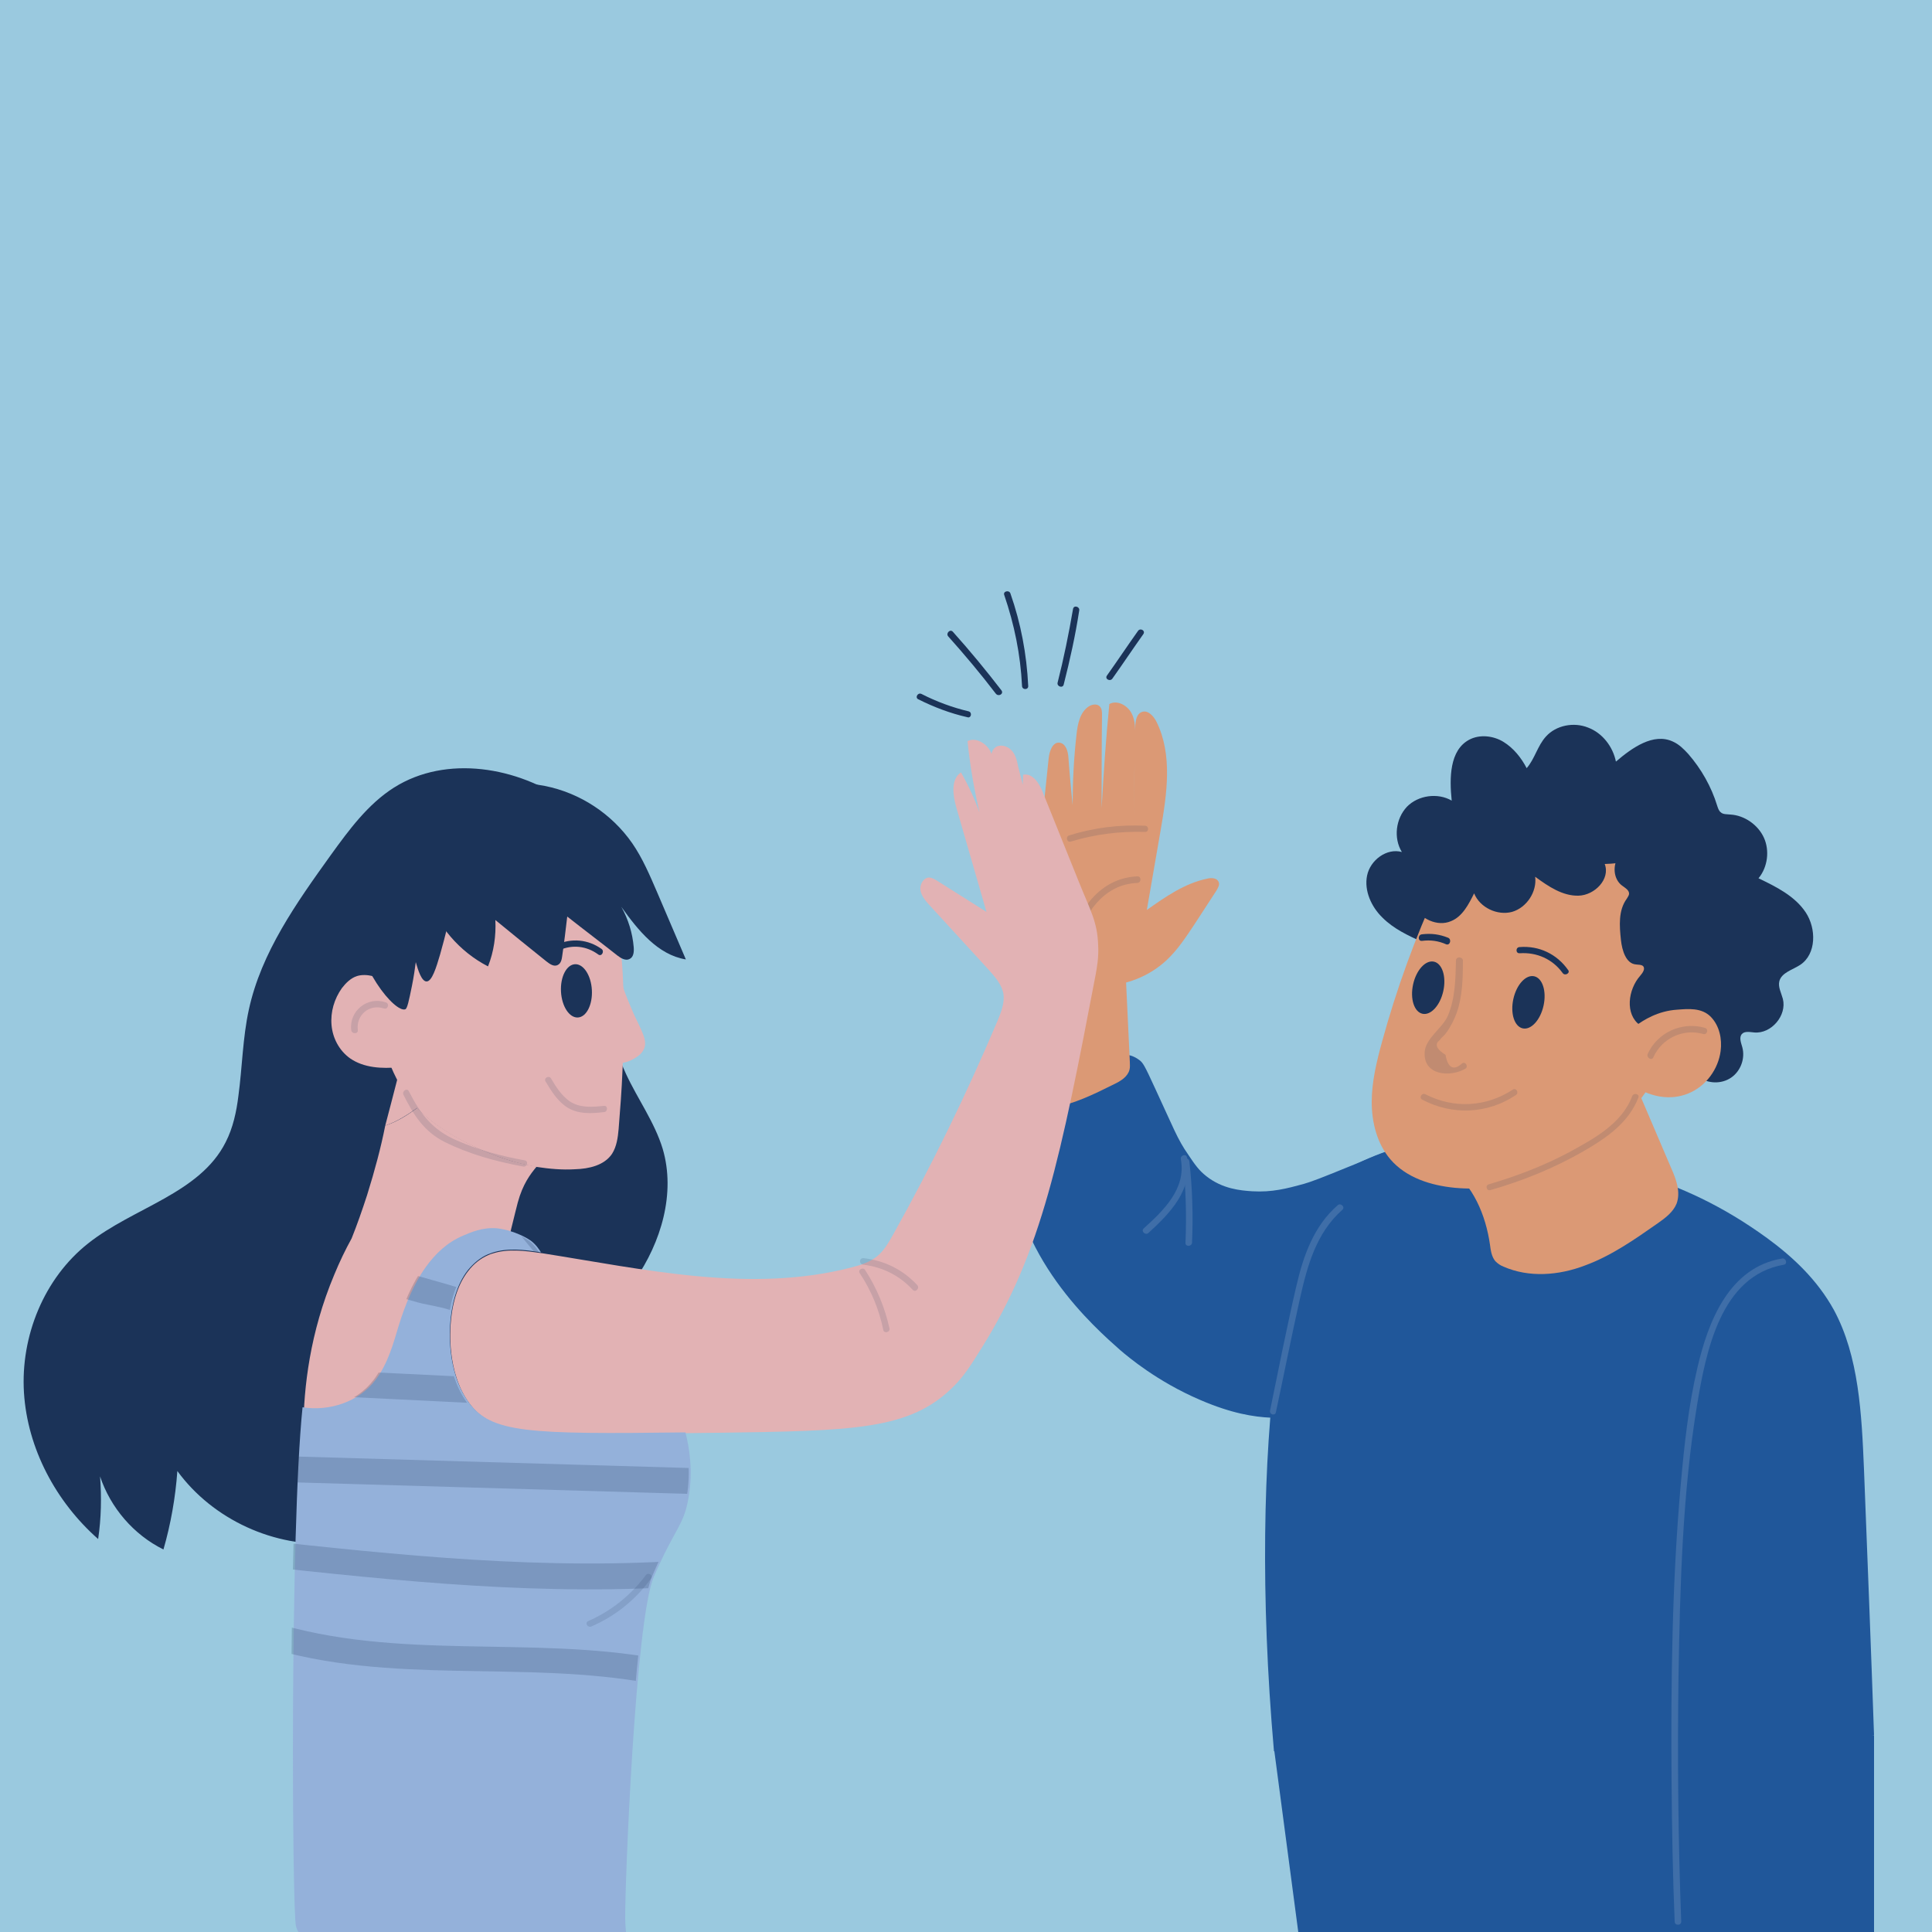 <?xml version="1.0" encoding="utf-8"?>
<!-- Generator: Adobe Illustrator 22.0.1, SVG Export Plug-In . SVG Version: 6.00 Build 0)  -->
<svg version="1.1" id="Layer_1" xmlns="http://www.w3.org/2000/svg" xmlns:xlink="http://www.w3.org/1999/xlink" x="0px" y="0px"
	 viewBox="0 0 500 500" style="enable-background:new 0 0 500 500;" xml:space="preserve">
<style type="text/css">
	.st0{fill:#2F1A48;}
	.st1{fill:#ECEBEB;}
	.st2{fill:#76599A;}
	.st3{fill:#61ADBF;}
	.st4{fill:none;stroke:#81BBCE;stroke-width:1.845;stroke-linecap:round;stroke-miterlimit:10;}
	.st5{fill:none;stroke:#81BBCE;stroke-width:1.845;stroke-linecap:round;stroke-miterlimit:10;stroke-dasharray:4.793,4.793;}
	.st6{fill:none;stroke:#81BBCE;stroke-width:1.845;stroke-linecap:round;stroke-miterlimit:10;stroke-dasharray:4.612;}
	.st7{fill:#3A7297;}
	.st8{fill:none;stroke:#4587B4;stroke-width:0.922;stroke-linecap:round;stroke-miterlimit:10;}
	.st9{fill:none;stroke:#4587B4;stroke-width:0.922;stroke-linecap:round;stroke-miterlimit:10;stroke-dasharray:4.747,4.747;}
	.st10{fill:#FFFFFF;}
	.st11{fill:#886BA5;}
	.st12{fill:none;stroke:#2F1A48;stroke-width:1.845;stroke-linecap:round;stroke-miterlimit:10;}
	.st13{fill:none;stroke:#4587B4;stroke-width:0.922;stroke-linecap:round;stroke-miterlimit:10;stroke-dasharray:4.612;}
	.st14{fill:#5F3C8B;}
	.st15{fill:none;stroke:#3A7297;stroke-width:1.845;stroke-linecap:round;stroke-miterlimit:10;}
	.st16{fill:#E0A98C;}
	.st17{fill:#DAD854;}
	.st18{fill:none;stroke:#2F1A48;stroke-width:0.922;stroke-linecap:round;stroke-linejoin:round;stroke-miterlimit:10;}
	.st19{fill:#F2D789;}
	.st20{fill:none;stroke:#E2AF89;stroke-width:0.922;stroke-linecap:round;stroke-linejoin:round;stroke-miterlimit:10;}
	.st21{fill:#C6516C;}
	.st22{fill:#E6BBA5;}
	.st23{fill:#DB9A8B;}
	.st24{fill:none;stroke:#2F1A48;stroke-width:0.922;stroke-linecap:round;stroke-miterlimit:10;}
	.st25{fill:#CB6668;}
	.st26{fill:#4C2C74;}
	.st27{fill:none;stroke:#3E235E;stroke-width:1.845;stroke-linecap:round;stroke-miterlimit:10;}
	.st28{fill:#563284;}
	.st29{fill:none;stroke:#4C2C74;stroke-width:1.845;stroke-linecap:round;stroke-miterlimit:10;}
	.st30{fill:#DEA491;}
	.st31{opacity:0.6;fill:#32272B;}
	.st32{fill:#FFFFFF;stroke:#040006;stroke-width:2;stroke-miterlimit:10;}
	.st33{clip-path:url(#SVGID_2_);}
	.st34{fill:#1B3358;}
	.st35{fill:#20579A;}
	.st36{fill:#DB9975;}
	.st37{opacity:0.14;}
	.st38{fill:#FEFCFD;}
	.st39{fill:#E2B2B4;}
	.st40{fill:#94B1DA;}
	.st41{opacity:0.21;}
	.st42{clip-path:url(#SVGID_4_);}
	.st43{clip-path:url(#SVGID_6_);}
	.st44{clip-path:url(#SVGID_8_);}
	.st45{fill:#5BA093;}
	.st46{fill:none;stroke:#477FA4;stroke-width:2;stroke-linecap:round;stroke-linejoin:round;stroke-miterlimit:10;}
	.st47{fill:#242445;}
	.st48{fill:#D99794;}
	.st49{fill:#181717;}
	.st50{fill:none;stroke:#BB6E6C;stroke-width:1.611;stroke-linecap:round;stroke-miterlimit:10;}
	.st51{fill:#BB6E6C;}
	.st52{fill:#292E45;}
	.st53{fill:#DA9893;}
	.st54{fill:#C64927;}
	.st55{fill:none;stroke:#BD2A72;stroke-width:2;stroke-miterlimit:10;}
	.st56{clip-path:url(#SVGID_10_);}
	.st57{fill-rule:evenodd;clip-rule:evenodd;fill:#365591;}
	.st58{fill-rule:evenodd;clip-rule:evenodd;fill:#E6BDB6;}
	.st59{clip-path:url(#SVGID_12_);}
	.st60{fill-rule:evenodd;clip-rule:evenodd;fill:#2E7198;}
	.st61{clip-path:url(#SVGID_14_);}
	.st62{fill-rule:evenodd;clip-rule:evenodd;fill:#1F5372;}
	.st63{fill-rule:evenodd;clip-rule:evenodd;fill:#2C7198;}
	.st64{fill-rule:evenodd;clip-rule:evenodd;fill:#DC9F9E;}
	.st65{fill-rule:evenodd;clip-rule:evenodd;fill:#243045;}
	.st66{clip-path:url(#SVGID_16_);}
	.st67{fill-rule:evenodd;clip-rule:evenodd;fill:#4E6288;}
	.st68{fill-rule:evenodd;clip-rule:evenodd;fill:#DB9D9D;}
	.st69{fill-rule:evenodd;clip-rule:evenodd;fill:#4D1E13;}
	.st70{fill-rule:evenodd;clip-rule:evenodd;fill:#2B4375;}
	.st71{fill-rule:evenodd;clip-rule:evenodd;fill:#D48786;}
	.st72{fill-rule:evenodd;clip-rule:evenodd;fill:#B6473D;}
	.st73{fill-rule:evenodd;clip-rule:evenodd;fill:#DFA123;}
	.st74{clip-path:url(#SVGID_18_);}
	.st75{fill:#ECEDED;}
	.st76{clip-path:url(#SVGID_20_);}
	.st77{fill-rule:evenodd;clip-rule:evenodd;fill:#B3523C;}
	.st78{fill-rule:evenodd;clip-rule:evenodd;fill:#DC9E92;}
	.st79{clip-path:url(#SVGID_22_);}
	.st80{fill-rule:evenodd;clip-rule:evenodd;fill:#FAF9F8;}
	.st81{clip-path:url(#SVGID_24_);}
	.st82{fill-rule:evenodd;clip-rule:evenodd;fill:#D38281;}
	.st83{fill-rule:evenodd;clip-rule:evenodd;fill:#4D1E12;}
	.st84{fill-rule:evenodd;clip-rule:evenodd;fill:#B3523B;}
	.st85{fill-rule:evenodd;clip-rule:evenodd;fill:#CD6E6C;}
	.st86{clip-path:url(#SVGID_26_);}
	.st87{clip-path:url(#SVGID_28_);}
	.st88{fill:none;stroke:#81BBCE;stroke-width:1.845;stroke-linecap:round;stroke-miterlimit:10;stroke-dasharray:4.66,4.66;}
	.st89{fill:none;stroke:#4587B4;stroke-width:0.922;stroke-linecap:round;stroke-miterlimit:10;stroke-dasharray:4.687,4.687;}
	.st90{fill:#9AC9DF;}
	.st91{clip-path:url(#SVGID_30_);}
	.st92{clip-path:url(#SVGID_32_);}
	.st93{clip-path:url(#SVGID_34_);}
	.st94{clip-path:url(#SVGID_36_);}
	.st95{clip-path:url(#SVGID_38_);}
	.st96{clip-path:url(#SVGID_40_);}
	.st97{clip-path:url(#SVGID_42_);}
	.st98{clip-path:url(#SVGID_44_);}
	.st99{clip-path:url(#SVGID_46_);}
	.st100{clip-path:url(#SVGID_48_);}
</style>
<rect class="st90" width="500" height="500"/>
<g>
	<g>
		<g>
			<g>
				<g>
					<path class="st34" d="M368.1,243.8c-3.7-1.7-7.4-3.4-10.3-6.3c-2.9-2.8-4.8-7-4-10.9c0.8-4,5.1-7.2,9-6.1
						c-2.2-3.6-1.6-8.6,1.3-11.7c2.9-3,8-3.7,11.6-1.6c-0.6-5.8-0.6-13.1,4.6-15.8c2.7-1.4,6.2-1,8.8,0.6c2.6,1.6,4.6,4.1,6,6.8
						c2.1-2.4,2.8-5.8,5-8.2c2.6-2.9,7.2-3.8,10.9-2.3c3.7,1.4,6.4,4.9,7.2,8.8c4.2-3.6,9.7-7.5,14.7-5.2c1.6,0.7,2.8,1.9,4,3.2
						c3.4,3.9,6,8.5,7.5,13.4c0.2,0.6,0.4,1.3,0.9,1.7c0.6,0.6,1.6,0.5,2.5,0.6c3.7,0.2,7.2,2.7,8.7,6s1,7.6-1.4,10.5
						c4.6,2.2,9.4,4.6,12.2,8.8c2.8,4.2,2.8,10.8-1.4,13.6c-2,1.3-4.8,2-5.4,4.2c-0.4,1.5,0.5,3.1,0.9,4.6c1.1,4.3-3,9.1-7.4,8.7
						c-1.1-0.1-2.5-0.4-3.2,0.4c-0.8,0.9-0.2,2.3,0.1,3.4c0.8,2.9-0.4,6.2-2.9,7.9c-2.5,1.7-6,1.6-8.4-0.2c-1.6,3.1-5.3,5.1-8.8,4.7
						s-6.6-3.2-7.4-6.7"/>
				</g>
				<g>
					<g>
						<path class="st35" d="M272,270.6c-6.8,1.9-10.6,16.2-10.5,27.6c0.3,26.7,22.1,45.6,28.4,51.2c2,1.7,9.5,8.1,20.7,12.9
							c8.1,3.5,13.9,4.4,18.3,4.6c6.3,0.3,9.4-0.9,10.5-1.4c5-2.1,7.9-5.9,9.7-8.3c14-19,17-31.1,25-51.2c0.5-1.3,1.9-4.7,0.4-7
							c-0.8-1.4-2.4-2.1-4.8-2.5c-5.4-0.9-9.8,1-18.8,4.7c-9.8,4-11.2,4.5-13.5,5.2c-4.4,1.2-8.2,2.2-13.3,1.9
							c-3.1-0.2-7.7-0.6-11.9-3.9c-1.9-1.5-2.9-2.9-4.7-5.6c-2.8-4-3.8-6.9-8.5-17c-2.8-6.1-3.2-6.8-4.2-7.5
							c-2.8-2.1-5.3-1.3-13.2-2.1C274,271.1,273.9,270.1,272,270.6z"/>
					</g>
					<g>
						<path class="st35" d="M364.6,296.3c8.2-1.7,14.7-1,18.7-0.4c30.1,4.1,51.3,8,74,24.5c6.7,4.9,13,10.8,17.3,18.6
							c6.5,12,7.2,27,7.8,41.3c0.9,22.9,1.8,45.9,2.6,68.8c-17.7,3.7-35.7,6.1-53.6,8.4c-6.8,0.9-17.3,2-26.9,2.6
							c-17.1,1-42.5,0.6-74.8-6.9c-7.1-80.8,3.3-140.5,16.5-149.2C355.1,298.3,364.6,296.3,364.6,296.3z"/>
					</g>
					<g>
						<g>
							<path class="st36" d="M285.2,255.1c6.1,0,12.2-2.4,16.7-6.6c2.9-2.7,5.1-6.1,7.3-9.4c1.9-2.9,3.8-5.8,5.6-8.6
								c0.4-0.7,0.9-1.5,0.6-2.2c-0.4-1.1-1.9-1.2-3-0.9c-5.8,1.2-10.8,4.7-15.6,8.1c1.2-6.9,2.4-13.9,3.6-20.8
								c1.6-9.3,3.1-19.4-1.1-27.9c-0.7-1.4-2.1-3-3.6-2.6c-1.6,0.4-1.9,2.5-1.9,4.2c-0.1,7.6-0.3,15.3-0.4,22.9
								c0.1-6.7,0.2-13.4,0.4-20.1c0-2.3,0.1-4.7-1-6.7c-1.1-2-3.7-3.4-5.7-2.3c-0.9,9-1.5,18-2,27c0-8,0-16.1,0.1-24.1
								c0-0.9,0-1.8-0.7-2.4c-0.7-0.6-1.9-0.4-2.7,0.1c-2.3,1.5-2.9,4.5-3.2,7.3c-0.7,6.1-1,12.2-1,18.3c-0.4-4.1-0.8-8.2-1.1-12.4
								c-0.1-1.6-0.7-3.6-2.3-3.8c-1.8-0.2-2.6,2.2-2.8,4c-1.3,12.2-2.5,24.3-3.8,36.5c-0.6,5.7-1.1,11.9,1.9,16.8
								c2.8,4.7,8.7,7.2,14,6"/>
						</g>
						<g>
							<path class="st36" d="M291.1,247.3c0.4,9.2,0.9,18.3,1.3,27.5c0,0.7,0.1,1.4-0.1,2.1c-0.5,1.8-2.3,2.9-4,3.7
								c-5.2,2.6-10.5,5.2-16.3,6.2c-0.9,0.1-1.9,0.2-2.5-0.4c-0.6-0.5-0.7-1.3-0.8-2.1c-1.2-12.2-1.1-24.5,0.5-36.6
								c0.2-1.3,0.4-2.7,1.2-3.7c1.1-1.3,2.8-1.6,4.5-1.7c4.8-0.2,9.7,1.2,13.7,4"/>
						</g>
					</g>
					<g>
						<g>
							<path class="st36" d="M417.6,215.5c-4.9-1.8-10.8-3.9-18.6-3.9c-5.4,0-10.3-0.2-15.1,2.6c-5.7,3.3-9.1,9.7-11.9,15.9
								c-5.8,12.7-10.6,25.9-14.3,39.4c-1.4,5.1-2.7,10.4-2.7,15.7c0,5.3,1.4,10.8,4.8,14.8c4.1,4.8,10.5,6.8,16.7,7.4
								c13.1,1.2,26.6-3.2,37.1-11.5c10.5-8.3,18.1-20.5,21.8-33.7c1.7-6.2,2.7-12.8,1.5-19.2c-0.9-5.2-2.9-8.9-5.8-14.5
								c-3.5-6.7-5.9-8.9-7.8-10.2C422.3,217.4,420.9,216.6,417.6,215.5z"/>
						</g>
						<g>
							<path class="st36" d="M375.1,302.3c6.1,4.4,9.4,12.1,10.5,19.8c0.2,1.5,0.4,3.1,1.4,4.3c0.6,0.6,1.3,1.1,2.1,1.4
								c6.6,2.9,14.3,2.3,21.1-0.3c6.8-2.5,12.8-6.7,18.8-10.9c2-1.4,4-2.9,4.9-5.1c1.1-3-0.1-6.3-1.4-9.2c-3.1-7.3-6.3-14.7-9.4-22
								"/>
						</g>
					</g>
				</g>
				<g>
					<path class="st34" d="M386.3,208.6c-3.4-1-7.4,1.2-8.3,4.6c-0.2,0.7-0.3,1.4-0.7,2c-0.4,0.5-1.1,0.8-1.7,1.1
						c-3.5,1.6-6.8,3.9-8.9,7.1s-2.7,7.6-0.9,11c1.8,3.4,6.2,5.5,9.7,4c3-1.2,4.6-4.4,6-7.2c1.5,3.7,6,5.8,9.8,4.8
						c3.8-1.1,6.5-5.2,6-9.1c3.4,2.5,7.1,5,11.2,4.9c4.2-0.1,8.3-4.3,6.8-8.2c4.4-0.1,9.9-1.1,10.8-5.4c0.6-2.6-1-5.2-3-6.9
						c-4.1-3.8-10.2-5.3-15.5-3.9c-0.7,0.2-1.3,0.4-2,0.3c-1-0.1-1.8-0.8-2.6-1.5c-2.4-1.9-5.5-3.3-8.6-3.2
						c-3.1,0.1-6.3,1.9-7.5,4.7"/>
				</g>
				<g>
					<path class="st34" d="M426.2,218.2c-2.8,0-5.7,1.1-7.3,3.4c-1.6,2.3-1.4,5.9,0.9,7.6c0.8,0.6,1.9,1.2,1.8,2.2
						c-0.1,0.5-0.4,0.8-0.6,1.2c-2.2,3-1.9,7-1.5,10.7c0.3,2.7,1.3,6.1,3.9,6.3c0.6,0.1,1.3,0,1.8,0.4c0.7,0.7-0.1,1.8-0.7,2.5
						c-3.2,3.6-4,10-0.1,12.8c1.3,1,3,1.4,4.6,1.6c3.4,0.5,7.1,0.4,10-1.5c2.8-2,4.1-6.3,1.9-9c3.9-1.5,6.7-5.6,6.7-9.8
						c0-4.2-2.8-8.3-6.7-9.8c1.6-2,1-5.2-0.8-7.1s-4.3-2.9-6.8-3.7c-0.9-0.3-1.9-0.7-2.2-1.6c-0.2-0.6,0-1.1,0.1-1.7
						c0.3-2.3-1.2-4.7-3.4-5.5"/>
				</g>
				<g>
					<path class="st36" d="M423.3,265.5c2-1.5,5.8-3.9,10.8-4.2c2.7-0.2,6.3-0.6,8.7,1.9c2.2,2.3,2.9,5.7,2.5,8.8
						c-0.6,4.6-3.7,9.1-8.4,11c-7.2,2.9-13.5-1.6-13.8-1.8"/>
				</g>
				<polyline class="st35" points="329.8,453.2 338,515.2 485,522.8 485,449.1 				"/>
			</g>
			<g>
				
					<ellipse transform="matrix(0.215 -0.977 0.977 0.215 57.019 589.913)" class="st34" cx="395.4" cy="259.5" rx="6.9" ry="4"/>
				
					<ellipse transform="matrix(0.215 -0.977 0.977 0.215 40.357 561.645)" class="st34" cx="369.5" cy="255.7" rx="6.9" ry="4"/>
				<g>
					<g>
						<path class="st34" d="M393.3,246.7c4.4-0.3,8.5,1.5,11.1,5.1c0.6,0.9,2.1,0,1.4-0.8c-2.9-4.1-7.5-6.3-12.5-5.9
							C392.2,245.1,392.2,246.8,393.3,246.7L393.3,246.7z"/>
					</g>
				</g>
				<g>
					<g>
						<path class="st34" d="M374.8,242.7c-2.2-0.9-4.4-1.2-6.8-0.9c-1.1,0.1-1.1,1.8,0,1.7c2.2-0.3,4.3,0,6.3,0.9
							C375.3,244.7,375.7,243.1,374.8,242.7L374.8,242.7z"/>
					</g>
				</g>
				<g class="st37">
					<g>
						<g>
							<path class="st34" d="M385.7,308c8.4-2.4,16.5-5.7,24-10c5.9-3.4,11.7-7.3,14.3-13.9c0.4-1-1.2-1.4-1.6-0.4
								c-2.7,7.2-10.1,11.1-16.5,14.6c-6.6,3.5-13.5,6.1-20.6,8.2C384.3,306.7,384.7,308.3,385.7,308L385.7,308z"/>
						</g>
					</g>
					<g>
						<g>
							<path class="st34" d="M427.9,273.6c2.2-4.9,7.7-7.5,12.9-6c1,0.3,1.5-1.3,0.4-1.6c-5.9-1.7-12.3,1.2-14.8,6.8
								C426.1,273.8,427.5,274.6,427.9,273.6L427.9,273.6z"/>
						</g>
					</g>
					<g>
						<g>
							<path class="st34" d="M294.4,226.8c-9.8,0.4-15.3,8.7-17.9,17.3c-0.3,1,1.3,1.5,1.6,0.4c2.4-7.7,7.3-15.7,16.3-16
								C295.4,228.4,295.4,226.8,294.4,226.8L294.4,226.8z"/>
						</g>
					</g>
					<g>
						<g>
							<path class="st34" d="M296.3,213.7c-6.7-0.3-13.2,0.5-19.6,2.5c-1,0.3-0.6,1.9,0.4,1.6c6.3-1.9,12.6-2.7,19.2-2.5
								C297.4,215.4,297.4,213.7,296.3,213.7L296.3,213.7z"/>
						</g>
					</g>
					<g>
						<g>
							<path class="st34" d="M376.8,248.6c-0.1,4.8-0.2,9.8-2.1,14.3c-1.4,3.2-5.9,5.9-6,9.5c-0.3,6,6.7,6.4,10.5,4.2
								c0.9-0.5,0.1-2-0.8-1.4c-2.2,2-3.7,1.2-4.3-2.2c-2.4-1.5-2.9-2.8-1.5-3.8c0.3-0.6,1.2-1.2,1.6-1.8c1.2-1.6,2.1-3.4,2.8-5.3
								c1.5-4.3,1.6-9,1.6-13.5C378.5,247.5,376.8,247.5,376.8,248.6L376.8,248.6z"/>
						</g>
					</g>
					<g>
						<g>
							<path class="st34" d="M368.1,284.6c7.8,4.1,16.9,3.7,24.2-1.2c0.9-0.6,0.1-2-0.8-1.4c-6.9,4.5-15.2,5-22.6,1.2
								C368,282.7,367.1,284.1,368.1,284.6L368.1,284.6z"/>
						</g>
					</g>
					<g>
						<g>
							<path class="st38" d="M330.2,365.5c2.1-9.8,4-19.5,6.2-29.3c1.9-8.5,4.2-17.1,11-23.1c0.8-0.7-0.4-1.9-1.2-1.2
								c-6.2,5.4-8.9,13.1-10.7,20.9c-2.5,10.7-4.6,21.5-6.8,32.2C328.4,366.1,330,366.5,330.2,365.5L330.2,365.5z"/>
						</g>
					</g>
					<g>
						<g>
							<path class="st38" d="M461.2,325.7c-13.7,2.3-19.1,16.2-21.9,28.2c-2.3,9.8-3.4,19.9-4.3,30c-2.3,25.7-2.6,51.6-2.4,77.4
								c0.1,12,0.3,24,0.8,36c0,1.1,1.7,1.1,1.7,0c-0.8-21.2-1-42.4-0.7-63.6c0.4-23.3,1-47,4.8-70.1c2.3-13.8,6.1-33.5,22.5-36.3
								C462.7,327.1,462.2,325.5,461.2,325.7L461.2,325.7z"/>
						</g>
					</g>
					<g>
						<g>
							<path class="st38" d="M305.6,300c1.4,7.6-4.4,13.2-9.6,17.9c-0.8,0.7,0.4,1.9,1.2,1.2c5.7-5.2,11.5-11.2,10-19.5
								C307.1,298.5,305.4,298.9,305.6,300L305.6,300z"/>
						</g>
					</g>
					<g>
						<g>
							<path class="st38" d="M306.1,300.5c0.8,7,1,14,0.7,21.1c-0.1,1.1,1.6,1.1,1.7,0c0.3-7,0.1-14.1-0.7-21.1
								C307.6,299.5,305.9,299.5,306.1,300.5L306.1,300.5z"/>
						</g>
					</g>
				</g>
			</g>
		</g>
		<g>
			<g>
				<g>
					<g>
						<path class="st34" d="M147,207.7c-13-9.3-31.5-12.4-45-3.9c-6.8,4.3-11.7,11-16.4,17.5c-8.9,12.4-18,25.2-21.2,40
							c-1.6,7.3-1.7,14.9-2.7,22.3c-0.5,4.1-1.4,8.3-3.3,12c-6.7,13.3-23.9,16.9-35.6,26.2c-11.4,9-17.5,24-16.6,38.6
							c0.9,14.5,8.3,28.3,19.2,37.9c0.8-5.4,0.9-10.8,0.5-16.2c2.7,8.1,8.7,15.1,16.4,18.9c1.9-6.6,3.1-13.4,3.6-20.3
							c9.2,12.6,25.2,19.9,40.7,18.7s30.1-11.1,37.2-25c1.3-2.7,2.4-5.5,4-8c2.7-4.2,6.7-7.4,10.7-10.4c9.4-7.4,19-14.9,25.8-24.7
							s10.6-22.5,7.2-34c-2.1-6.9-6.5-12.9-9.5-19.4c-7.7-16.6-6.5-37.7-19.3-50.7"/>
					</g>
					<g>
						<path class="st39" d="M283.6,252c-9.1,47.6-14,71.9-29.4,96.6c-3.1,5-4.8,7.6-7.4,10.2c-11.3,11.3-25.6,11.5-61.4,12
							c-2.8,0-5.4,0.1-7.9,0.1c-40.8,0.6-50.2,0.3-56.1-7.8c-5.9-8.1-4.8-19.5-4.8-20.1c0.3-5,1.6-10.3,4.6-14.1
							c1.4-1.8,3.1-3.2,5.2-4.1c0.4-0.2,0.7-0.3,1.1-0.4c4-1.3,8.4-0.7,12.5-0.1l0.1,0c26.7,4.2,54.1,10.5,80.3,3.7
							c2.3-0.6,4.6-1.3,6.5-2.8c1.9-1.5,3.1-3.7,4.3-5.8c10-17.9,19-36.4,27-55.3c0.9-2.2,1.8-4.5,1.5-6.8c-0.4-2.5-2.2-4.5-3.9-6.4
							c-5.1-5.6-10.2-11.1-15.3-16.7c-1-1.1-2.1-2.4-2.3-3.9c-0.2-1.5,0.9-3.3,2.4-3.2c0.6,0.1,1.2,0.4,1.7,0.7
							c4.3,2.7,8.7,5.5,13,8.2c-2.6-9-5.2-18-7.8-27c-0.9-3.2-1.5-7.3,1.2-9.1c1.9,3.3,3.5,6.8,4.8,10.4c-1.4-6.1-2.5-12.3-3.1-18.5
							c1.8-0.9,4,0.1,5.3,1.7c0.4,0.5,0.7,1,0.9,1.6c0.1-0.6,0.4-1.2,0.9-1.6c1.2-1,3.1-0.5,4.2,0.6c1.1,1.1,1.5,2.7,1.8,4.3
							c0.4,1.6,0.8,3.2,1.2,4.7c0-0.9,0-1.7,0.1-2.6c2.4-0.5,4.2,2.2,5.1,4.6c3.1,7.7,6.2,15.4,9.3,23.1c3.1,7.7,4.8,10.4,5,16.4
							C284.4,247.9,283.8,250.7,283.6,252z"/>
					</g>
					<g>
						<path class="st39" d="M130.1,328c-0.2,0.9-0.4,1.7-0.5,2.3c-0.2,0.9-0.4,1.8-1.2,2.3c-0.6,0.4-1.2,0.4-1.9,0.3
							c-1,0-2-0.1-3.1-0.1c1.4-1.9,3.2-3.4,5.4-4.3C129.4,328.3,129.7,328.2,130.1,328z"/>
					</g>
					<g>
						<path class="st39" d="M138.9,301.9c-1.6,1.9-3.6,4.5-4.9,9.3c-0.4,1.6-0.9,3.5-1.4,5.6v0c-0.4,1.5-0.7,3.1-1.1,4.6
							c-3.3,0.1-6.5,0.7-9.5,2c-4.2,1.8-7.4,4.8-10,8.5c-3.3,4.6-5.5,10.2-7.2,15.6c-1.6,5.2-3.1,10.7-6.4,15.1
							c-4.5,5.9-12.6,8.6-19.9,7.4c0.1-11,1.7-25.1,8-40.1c1.4-3.4,2.9-6.5,4.5-9.4c1.4-3.5,2.7-7.2,4-11.2c2-6.4,3.6-12.4,4.7-18
							c3.1-1,5.9-2.8,8.3-4.6c3.1,3.3,6.9,5.8,10.9,8C125.2,298.2,132,300.8,138.9,301.9z"/>
					</g>
					<g>
						<path class="st39" d="M138.9,301.9c-7-1.2-13.8-3.8-20-7.2c-4-2.2-7.8-4.7-10.9-8c-2.5,1.8-5.3,3.6-8.3,4.6
							c1-3.7,2-7.7,3.1-11.9c0.1-0.2,0.1-0.5,0.2-0.7c0.3-1.2,0.6-2.3,0.9-3.5c0,0,0,0,0,0c1.5,2,4.2,5.3,8.3,8.3c0,0,0.1,0,0.1,0.1
							c13.4,9.9,27,7.1,28.8,13.2C141.8,298.8,140.6,300,138.9,301.9z"/>
					</g>
					<g>
						<path class="st39" d="M161.5,259.8c0,5.7-0.1,11.4-0.4,17.2c-0.2,5.1-0.6,10.2-1,15.2c-0.2,2.2-0.5,4.5-1.7,6.4
							c-2,3-6,3.9-9.6,4c-3.3,0.2-6.6-0.1-9.9-0.6c-7-1.2-13.8-3.8-20-7.2c-4-2.2-7.8-4.7-10.9-8c-2.1-2.2-3.8-4.6-5.2-7.3
							c-0.1-0.2-0.2-0.4-0.3-0.6c-3.6-7.1-5.1-15.4-5.8-23.6c-0.1-1.8-0.3-3.6-0.4-5.4c-0.4-7.8-1.2-11.6-0.4-15.4
							c2.2-10.7,10.4-22.5,23.4-26.6c2.5-0.8,11.5-3.6,20.6,0.4c4.8,2.1,8.3,5.5,11,9.3c4.4,6.4,6.6,14.2,8.1,19.7
							c1,3.6,2,8.7,2.3,17.9C161.5,256.6,161.5,258.1,161.5,259.8z"/>
					</g>
					<g>
						<path class="st39" d="M105.6,256.4c-2.8-1.9-5.9-3.2-9.2-3.8c-1.3-0.3-2.7-0.4-4,0c-1.6,0.5-2.9,1.8-3.9,3.1
							c-2,2.8-3,6.2-2.7,9.6s2,6.6,4.8,8.6c3.6,2.5,8.3,2.7,12.6,2.3L105.6,256.4z"/>
					</g>
					<g>
						<path class="st40" d="M169.2,408.1c-4.8,11.2-7.5,79.7-7.4,88.5c0.1,4.4,0.8,5.5-0.3,7.4c-3.2,5.4-13.2,1.9-34,1.3
							c-15.8-0.4-31.7-1.4-47.3-3.8c-0.9-0.1-1.9-0.3-2.6-1c-0.5-0.5-0.8-1.3-1-2c-1-3.5-1.6-102.3,1.7-134.3
							c7,1.1,14.6-1.4,18.9-7.1c3.2-4.2,4.6-9.4,6.1-14.4c1.6-5.1,3.8-10.5,6.9-14.8c2.5-3.5,5.6-6.4,9.6-8.1c1.9-0.8,5.1-2.3,9-1.9
							c2.4,0.3,4.5,1.1,5.4,1.5c2,0.8,3,1.6,3.2,1.7c1.3,1,2.1,2.2,2.6,3l-0.1,0c-4.2-0.7-8.6-1.2-12.5,0.1
							c-0.4,0.1-0.7,0.3-1.1,0.4c-2.1,0.9-3.8,2.4-5.2,4.1c-3,3.8-4.3,9.2-4.6,14.1c0,0.6-1.1,12,4.8,20.1c5.8,8,15.3,8.3,56.1,7.8
							c1,4,2,10,0.8,16.8C177,394.9,174.7,395.3,169.2,408.1z"/>
					</g>
					<g>
						<path class="st39" d="M160.2,252.5c1.4,4.4,2.9,7.8,3.9,10.1c2,4.3,3.6,6.8,2.5,9c-0.7,1.5-2.4,2.3-3.1,2.7
							c-1.9,0.9-3.6,1-4.5,0.9C159.3,267.7,159.7,260.1,160.2,252.5z"/>
					</g>
					<g>
						<path class="st34" d="M111.9,207.5c-3.6,7.5-4.1,16.3-1.4,24.2c2.6,7.8,8.4,14.6,15.8,18.4c1.5-3.8,2.1-7.9,1.9-12
							c4.4,3.6,8.8,7.2,13.2,10.7c0.9,0.7,2,1.5,3,0.9c0.8-0.4,1-1.5,1.1-2.3c0.5-3.4,0.9-6.8,1.3-10.2c4.3,3.4,8.7,6.7,13,10.1
							c0.9,0.7,2.1,1.4,3.1,0.9c1.1-0.5,1.2-1.9,1.1-3.1c-0.3-3.6-1.4-7.2-3.2-10.4c4.3,6,9.4,12.4,16.7,13.6
							c-2.5-5.8-4.9-11.5-7.4-17.3c-1.9-4.4-3.8-8.9-6.5-12.8c-5.3-7.6-13.5-13-22.6-14.8s-18.8,0.1-26.5,5.1"/>
					</g>
					<g>
						<path class="st34" d="M95.6,217.7c-5.2,7.2-4.6,15.6-4.4,18.6c1.1,14.3,11.1,25.9,13.7,24.9c0.5-0.2,0.9-2.1,1.7-6
							c0.5-2.5,0.8-4.6,1-6.2c0.6,2.1,1.5,5,2.8,5c1.4,0,2.5-3.6,3.5-7c5.7-20.2,5.2-28.7,4.2-34.5c-0.5-3-1.2-5.2-3-6.1
							c-3.1-1.6-7.9,1.7-11.7,4.4C100.6,212.7,97.9,214.5,95.6,217.7z"/>
					</g>
				</g>
				<g class="st41">
					<defs>
						<path id="SVGID_29_" class="st41" d="M168.7,408.1c-4.8,11.2-7.5,79.7-7.4,88.5c0.1,4.4,0.8,5.5-0.3,7.4
							c-3.2,5.4-13.2,1.9-34,1.3c-15.8-0.4-31.7-1.4-47.3-3.8c-0.9-0.1-1.9-0.3-2.6-1c-0.5-0.5-0.8-1.3-1-2
							c-1-3.5-1.6-102.3,1.7-134.3c7,1.1,14.6-1.4,18.9-7.1c3.2-4.2,4.6-9.4,6.1-14.4c1.6-5.1,3.8-10.5,6.9-14.8
							c2.5-3.5,5.6-6.4,9.6-8.1c1.9-0.8,5.1-2.3,9-1.9c2.4,0.3,4.5,1.1,5.4,1.5c2,0.8,3,1.6,3.2,1.7c1.3,1,2.1,2.2,2.6,3l-0.1,0
							c-4.2-0.7-8.6-1.2-12.5,0.1c-0.4,0.1-0.7,0.3-1.1,0.4c-2.1,0.9-3.8,2.4-5.2,4.1c-3,3.8-4.3,9.2-4.6,14.1
							c0,0.6-1.1,12,4.8,20.1c5.8,8,15.3,8.3,56.1,7.8c1,4,2,10,0.8,16.8C176.5,394.9,174.1,395.3,168.7,408.1z"/>
					</defs>
					<clipPath id="SVGID_2_">
						<use xlink:href="#SVGID_29_"  style="overflow:visible;"/>
					</clipPath>
					<g class="st33">
						<g>
							<path class="st34" d="M68.4,426.1c32.6,10.2,67.1,3.4,100.2,9.6c4.2,0.8,6-5.6,1.8-6.4c-33.1-6.1-67.7,0.6-100.2-9.6
								C66.1,418.4,64.3,424.9,68.4,426.1L68.4,426.1z"/>
						</g>
					</g>
					<g class="st33">
						<g>
							<path class="st34" d="M180.3,403.6c-38.6,3-77.1-1.1-115.5-5.3c-4.3-0.5-4.2,6.2,0,6.7c38.3,4.2,76.9,8.3,115.5,5.3
								C184.5,409.9,184.6,403.2,180.3,403.6L180.3,403.6z"/>
						</g>
					</g>
					<g class="st33">
						<g>
							<path class="st34" d="M61.5,383.2c41,1.2,82.1,2.4,123.1,3.6c4.3,0.1,4.3-6.5,0-6.7c-41-1.2-82.1-2.4-123.1-3.6
								C57.2,376.4,57.2,383.1,61.5,383.2L61.5,383.2z"/>
						</g>
					</g>
					<g class="st33">
						<g>
							<path class="st34" d="M142.7,357.4c-19-0.9-38.1-1.9-57.1-2.8c-4.3-0.2-4.3,6.4,0,6.7c19,0.9,38.1,1.9,57.1,2.8
								C147,364.2,147,357.6,142.7,357.4L142.7,357.4z"/>
						</g>
					</g>
					<g class="st33">
						<g>
							<path class="st34" d="M126.2,338.1c-2.8-3.8-6.7-4.6-11.1-5.9c-6-1.7-12-3.4-18-5.2c-4.1-1.2-5.9,5.2-1.8,6.4
								c4.2,1.2,8.4,2.4,12.6,3.6c3.3,1,10.4,1.5,12.5,4.4C123,344.8,128.8,341.5,126.2,338.1L126.2,338.1z"/>
						</g>
					</g>
					<g class="st33">
						<g>
							<path class="st34" d="M146.5,323.5c-3.7-4.2-7.3-8.6-10.6-13.1c-2.5-3.4-8.3-0.1-5.7,3.4c3.7,5,7.6,9.8,11.7,14.4
								C144.7,331.4,149.3,326.7,146.5,323.5L146.5,323.5z"/>
						</g>
					</g>
				</g>
			</g>
			<g>
				<g class="st37">
					<g>
						<g>
							<path class="st34" d="M222.5,329.5c3,4.5,5,9.4,6.1,14.7c0.2,1,1.8,0.6,1.6-0.4c-1.2-5.4-3.3-10.5-6.3-15.1
								C223.4,327.8,221.9,328.6,222.5,329.5L222.5,329.5z"/>
						</g>
					</g>
					<g>
						<g>
							<path class="st34" d="M223.4,327.3c5,0.6,9.4,2.8,12.8,6.5c0.7,0.8,1.9-0.4,1.2-1.2c-3.7-4-8.5-6.4-14-7
								C222.3,325.6,222.3,327.2,223.4,327.3L223.4,327.3z"/>
						</g>
					</g>
					<g>
						<g>
							<path class="st34" d="M99.8,259.4c-4.7-1.6-9.5,2.2-8.9,7.2c0.1,1,1.8,1.1,1.7,0c-0.5-3.9,3-6.9,6.8-5.6
								C100.4,261.3,100.9,259.7,99.8,259.4L99.8,259.4z"/>
						</g>
					</g>
					<g>
						<g>
							<path class="st34" d="M153.1,420.9c6.2-2.7,11.4-6.9,15.4-12.4c0.6-0.9-0.8-1.7-1.4-0.8c-3.9,5.2-8.9,9.2-14.8,11.8
								C151.2,419.9,152.1,421.4,153.1,420.9L153.1,420.9z"/>
						</g>
					</g>
					<g>
						<g>
							<path class="st34" d="M104.4,283.3c2.6,5.2,5.3,9.5,10.6,12.2c6.4,3.2,13.4,5.1,20.4,6.4c1,0.2,1.5-1.4,0.4-1.6
								c-6.1-1.1-12-2.7-17.7-5.2c-6.2-2.7-9.3-6.8-12.3-12.7C105.4,281.5,104,282.3,104.4,283.3L104.4,283.3z"/>
						</g>
					</g>
					<g>
						<g>
							<path class="st34" d="M156.3,286.2c-3.1,0.3-6.2,0.6-8.9-1.2c-2.1-1.5-3.5-3.7-4.8-5.9c-0.5-0.9-2-0.1-1.4,0.8
								c1.5,2.5,3.1,5.1,5.6,6.7c2.9,1.8,6.3,1.6,9.5,1.2C157.3,287.8,157.4,286.1,156.3,286.2L156.3,286.2z"/>
						</g>
					</g>
				</g>
				
					<ellipse transform="matrix(0.999 -5.512734e-02 5.512734e-02 0.999 -13.9 8.608)" class="st34" cx="149.1" cy="256.3" rx="4" ry="6.9"/>
				<g>
					<g>
						<path class="st34" d="M155.7,245.6c-3.5-2.5-7.8-2.9-11.7-1.1c-1,0.4-0.1,1.9,0.8,1.4c3.3-1.5,7-1.1,10,1.1
							C155.7,247.7,156.5,246.2,155.7,245.6L155.7,245.6z"/>
					</g>
				</g>
			</g>
		</g>
	</g>
	<g>
		<g>
			<g>
				<path class="st34" d="M266.1,177.5c-0.4-8.2-1.9-16.2-4.6-23.9c-0.3-1-2-0.6-1.6,0.4c2.6,7.6,4.2,15.4,4.6,23.5
					C264.5,178.6,266.2,178.6,266.1,177.5L266.1,177.5z"/>
			</g>
		</g>
		<g>
			<g>
				<path class="st34" d="M275.3,177.1c1.6-6.3,3-12.6,4-19.1c0.2-1-1.4-1.5-1.6-0.4c-1.1,6.4-2.4,12.8-4,19.1
					C273.5,177.7,275.1,178.2,275.3,177.1L275.3,177.1z"/>
			</g>
		</g>
		<g>
			<g>
				<path class="st34" d="M287.9,175.6c2.7-3.8,5.3-7.7,8-11.5c0.6-0.9-0.8-1.7-1.4-0.8c-2.7,3.8-5.3,7.7-8,11.5
					C285.8,175.7,287.3,176.5,287.9,175.6L287.9,175.6z"/>
			</g>
		</g>
		<g>
			<g>
				<path class="st34" d="M250.7,184.1c-4.2-1-8.3-2.5-12.2-4.5c-1-0.5-1.8,1-0.8,1.4c4,2,8.2,3.6,12.6,4.6
					C251.3,186,251.7,184.4,250.7,184.1L250.7,184.1z"/>
			</g>
		</g>
		<g>
			<g>
				<path class="st34" d="M259.2,178.7c-4-5.2-8.2-10.3-12.6-15.2c-0.7-0.8-1.9,0.4-1.2,1.2c4.3,4.8,8.4,9.7,12.3,14.8
					C258.4,180.4,259.8,179.6,259.2,178.7L259.2,178.7z"/>
			</g>
		</g>
	</g>
</g>
</svg>
